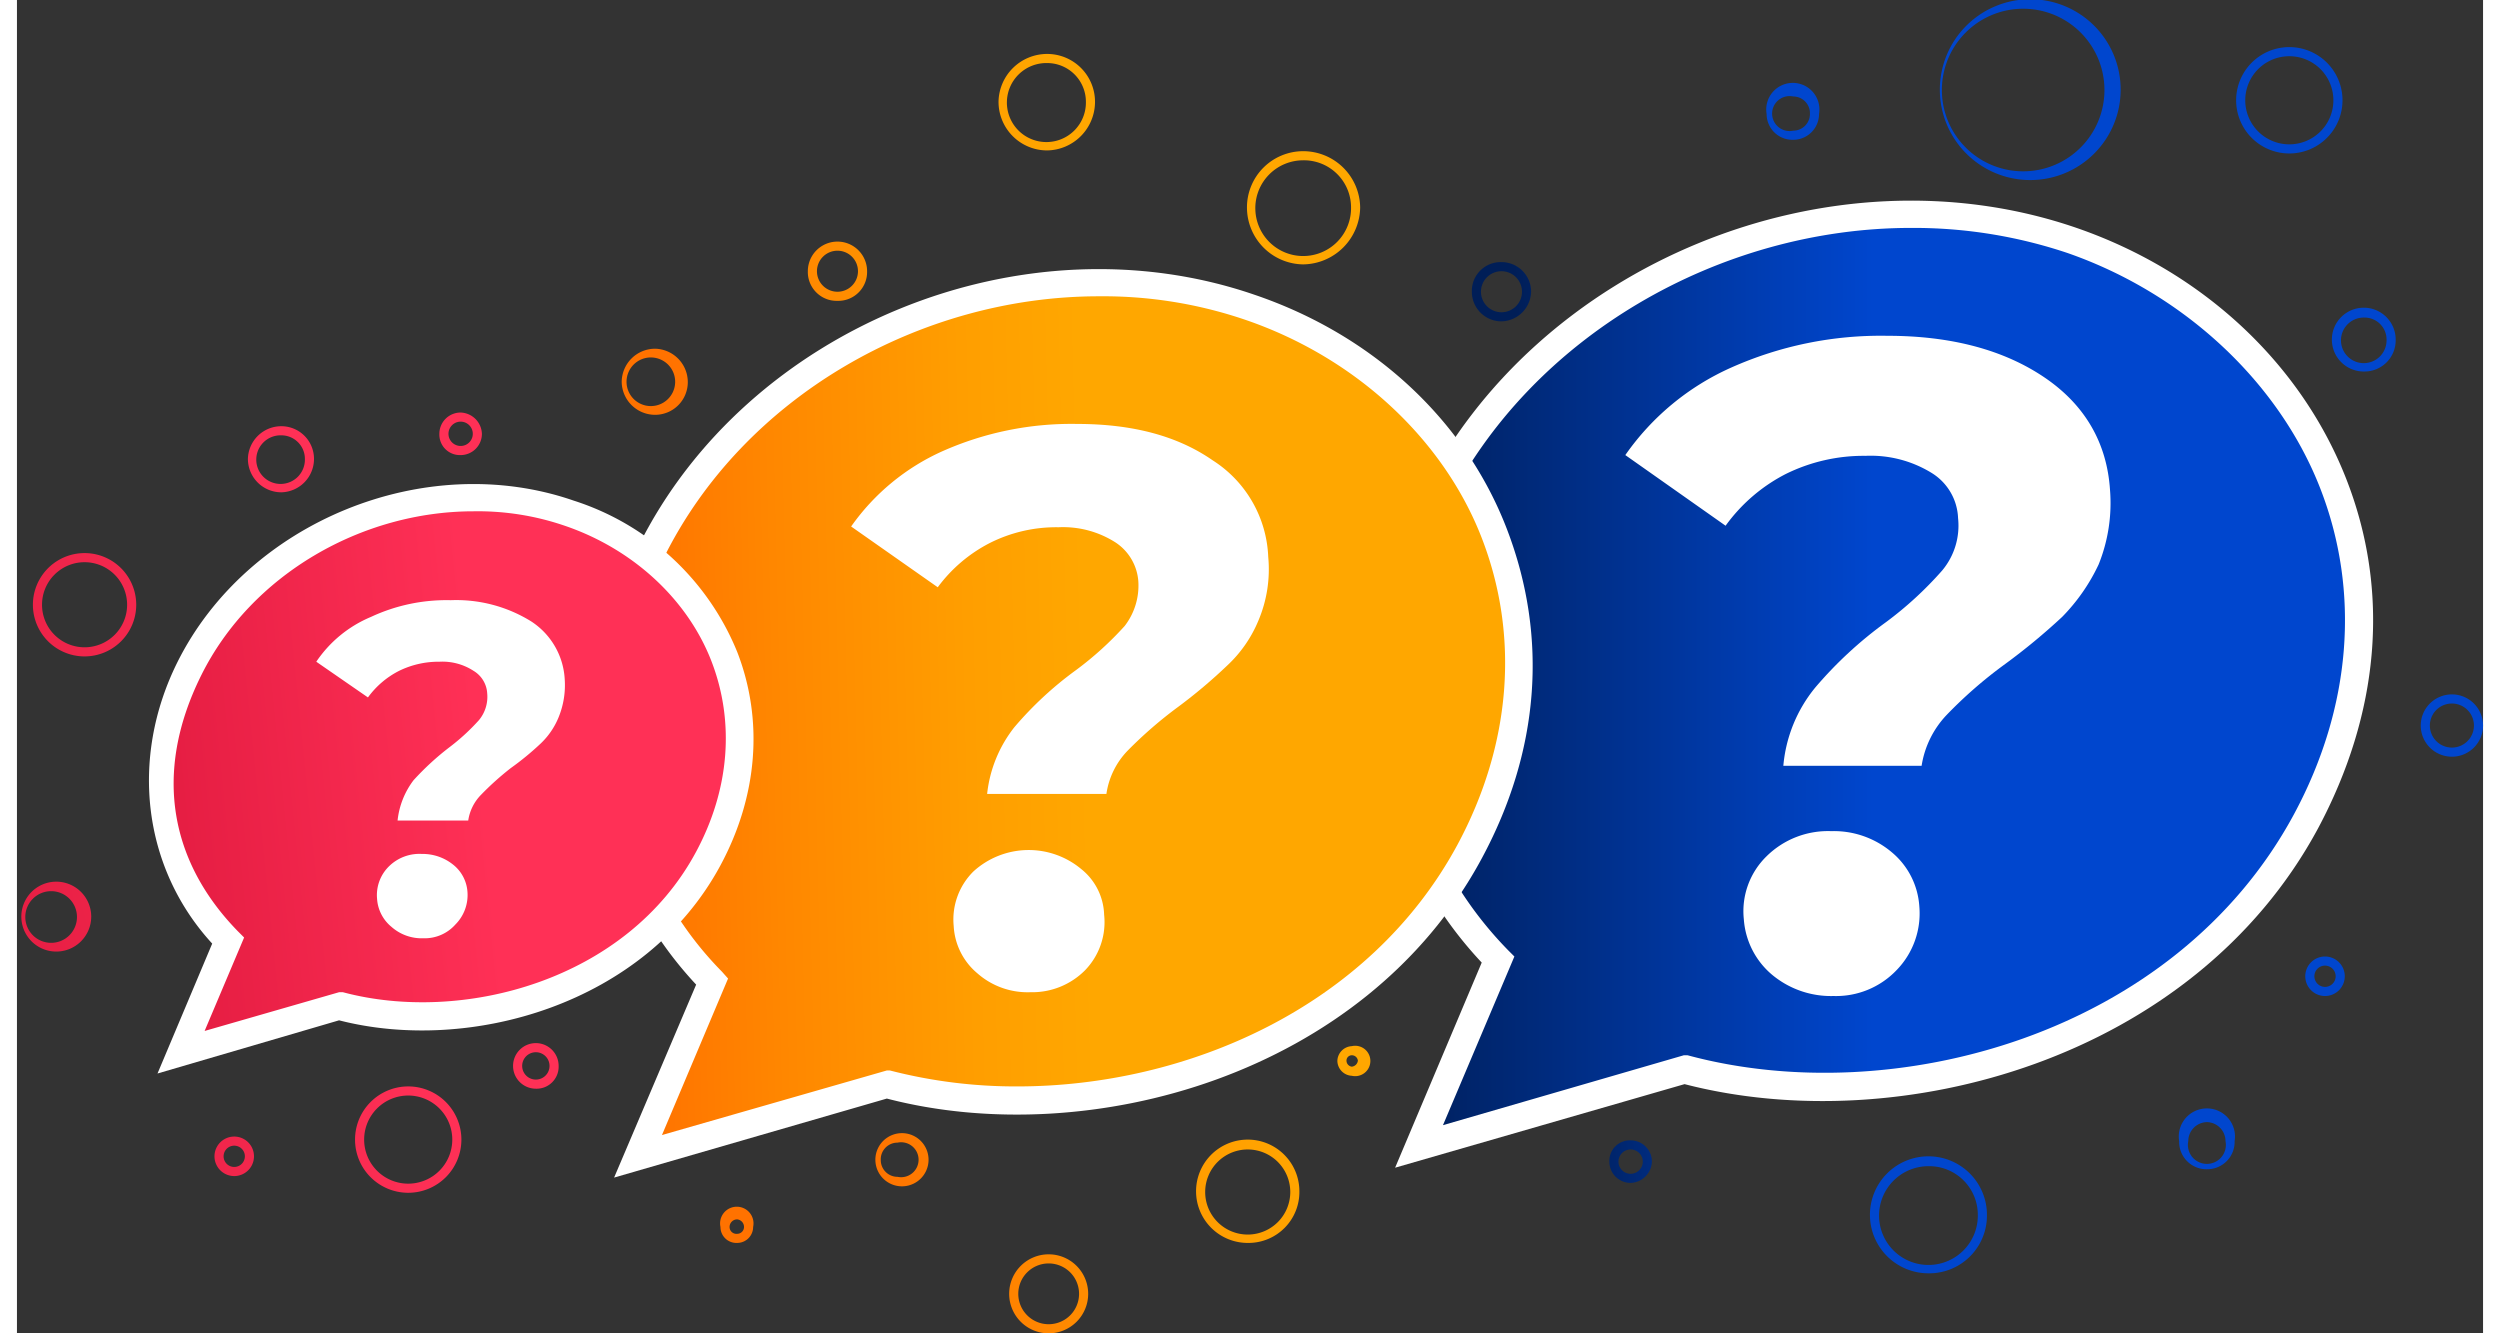 <svg xmlns="http://www.w3.org/2000/svg" xmlns:xlink="http://www.w3.org/1999/xlink" width="4.5in" height="2.4in" viewBox="0 0 324.6 175.5"><rect x="0" y="0" width="324.6" height="175.5" fill="#333333" stroke="none"/><defs><linearGradient id="a" x1="185.53" y1="170.46" x2="313.31" y2="170.46" gradientUnits="userSpaceOnUse"><stop offset="0" stop-color="#001e57"/><stop offset="0.5" stop-color="#0046ce"/></linearGradient><linearGradient id="b" x1="76.71" y1="176.58" x2="151.31" y2="174.76" gradientUnits="userSpaceOnUse"><stop offset="0.13" stop-color="#ff7200"/><stop offset="0.38" stop-color="#ff8700"/><stop offset="0.72" stop-color="#ff9e00"/><stop offset="0.93" stop-color="#ffa700"/></linearGradient><linearGradient id="c" x1="13.52" y1="186.06" x2="76.3" y2="179.69" gradientUnits="userSpaceOnUse"><stop offset="0" stop-color="#de183d"/><stop offset="0.84" stop-color="#ff3056"/></linearGradient><linearGradient id="d" x1="200.91" y1="98.26" x2="266.08" y2="94.17" xlink:href="#a"/><linearGradient id="e" x1="209.59" y1="236.39" x2="274.76" y2="232.29" xlink:href="#a"/><linearGradient id="f" x1="201.06" y1="100.59" x2="266.22" y2="96.5" xlink:href="#a"/><linearGradient id="g" x1="203.07" y1="132.64" x2="268.24" y2="128.54" xlink:href="#a"/><linearGradient id="h" x1="202.22" y1="119.15" x2="267.39" y2="115.06" xlink:href="#a"/><linearGradient id="i" x1="81.62" y1="130.77" x2="153.27" y2="113.37" xlink:href="#b"/><linearGradient id="j" x1="80.12" y1="124.62" x2="151.77" y2="107.22" xlink:href="#b"/><linearGradient id="k" x1="110.91" y1="251.4" x2="182.56" y2="234" xlink:href="#b"/><linearGradient id="l" x1="107.73" y1="238.29" x2="179.38" y2="220.89" xlink:href="#b"/><linearGradient id="m" x1="107.38" y1="236.87" x2="179.03" y2="219.47" xlink:href="#b"/><linearGradient id="n" x1="112.54" y1="258.09" x2="184.19" y2="240.69" xlink:href="#b"/><linearGradient id="o" x1="108.23" y1="240.35" x2="179.88" y2="222.94" xlink:href="#b"/><linearGradient id="p" x1="82.12" y1="132.86" x2="153.77" y2="115.46" xlink:href="#b"/><linearGradient id="q" x1="76.55" y1="109.91" x2="148.2" y2="92.51" xlink:href="#b"/><linearGradient id="r" x1="-23.95" y1="157.73" x2="49.06" y2="138.96" xlink:href="#c"/><linearGradient id="s" x1="-11.31" y1="206.94" x2="61.71" y2="188.17" xlink:href="#c"/><linearGradient id="t" x1="-1.32" y1="245.79" x2="71.69" y2="227.03" xlink:href="#c"/><linearGradient id="u" x1="-2.62" y1="240.73" x2="70.39" y2="221.96" xlink:href="#c"/><linearGradient id="v" x1="-2.21" y1="242.33" x2="70.8" y2="223.57" xlink:href="#c"/><linearGradient id="w" x1="-20.93" y1="169.51" x2="52.09" y2="150.74" xlink:href="#c"/><linearGradient id="x" x1="-23.29" y1="160.31" x2="49.72" y2="141.55" xlink:href="#c"/><linearGradient id="y" x1="200.84" y1="97.14" x2="266.01" y2="93.05" xlink:href="#a"/><linearGradient id="z" x1="210.05" y1="243.76" x2="275.22" y2="239.67" xlink:href="#a"/><linearGradient id="aa" x1="209.46" y1="234.27" x2="274.62" y2="230.18" xlink:href="#a"/><linearGradient id="ab" x1="208.29" y1="215.72" x2="273.46" y2="211.63" xlink:href="#a"/><linearGradient id="ac" x1="206.29" y1="183.9" x2="271.46" y2="179.81" xlink:href="#a"/></defs><path d="M275.6,112.6c-31.7-10.9-69.3,4.5-84.1,34.4-10.7,21.6-6.5,44.9,8.6,60.2l-10.5,24.6,35-10.1c29.1,7.8,66.4-4,81.8-32.6C323.5,157.2,307.3,123.5,275.6,112.6Z" transform="translate(-5.1 -80.9)" fill="url(#a)"/><path d="M186.5,234.6l11.4-27c-15.3-16.3-18.5-40.3-8-61.4,15.1-30.6,53.8-46.5,86.3-35.3,16.5,5.7,29.4,17.7,35.4,32.8s4.4,31.2-3.6,46.2c-16.4,30.5-55.2,41-83.4,33.7Zm67.9-123.7c-25.1,0-50.1,14.2-61.3,36.9-9.9,20.1-6.7,42.9,8.3,58.2l.8.8L192.8,229l31.7-9.2h.5c27,7.3,64.1-2.6,79.8-31.7,7.6-14.1,8.8-29.4,3.4-43.1s-17.7-25.4-33.2-30.8h0A63.6,63.6,0,0,0,254.4,110.9Z" transform="translate(-5.1 -80.9)" fill="#fff"/><path d="M241.8,171.4a53.1,53.1,0,0,1,9.3-8.6,47.5,47.5,0,0,0,7.4-6.8,9.2,9.2,0,0,0,2.1-6.9,7.3,7.3,0,0,0-3.4-5.9,15.3,15.3,0,0,0-8.8-2.3,23.1,23.1,0,0,0-10.5,2.4,22.3,22.3,0,0,0-7.9,6.8l-13.2-9.3a33.7,33.7,0,0,1,13.9-11.5,48.3,48.3,0,0,1,20.6-4.2c8.5,0,15.4,1.9,20.7,5.5s8.2,8.6,8.6,14.8a21.6,21.6,0,0,1-1.5,9.8,25,25,0,0,1-4.8,6.9,82.5,82.5,0,0,1-7.5,6.2,58.2,58.2,0,0,0-7.7,6.7,12.5,12.5,0,0,0-3.3,6.7H237.6A18.8,18.8,0,0,1,241.8,171.4ZM236,209.1a10.5,10.5,0,0,1-3.6-7.2,10.1,10.1,0,0,1,3-8.3,11.5,11.5,0,0,1,8.5-3.3,11.8,11.8,0,0,1,8,2.8,10.1,10.1,0,0,1,3.6,7.1,10.7,10.7,0,0,1-3,8.4,11,11,0,0,1-8.3,3.4A12.1,12.1,0,0,1,236,209.1Z" transform="translate(-5.1 -80.9)" fill="#fff"/><path d="M167.4,121.4c-29.7-10.3-65,4.2-78.9,32.2-10,20.3-6,42.1,8.1,56.5l-9.8,23,32.8-9.5c27.3,7.4,62.3-3.7,76.7-30.6C212.4,163.1,197.1,131.6,167.4,121.4Z" transform="translate(-5.1 -80.9)" fill="url(#b)"/><path d="M83.7,235.9l10.8-25.4c-14.4-15.4-17.4-37.9-7.6-57.7,14.3-28.8,50.6-43.6,81.1-33.1h0c15.6,5.3,27.7,16.5,33.2,30.8s4.3,29.3-3.3,43.4c-15.4,28.6-51.8,38.5-78.3,31.6Zm63.8-116c-23.5,0-46.8,13.2-57.3,34.5-9.3,18.8-6.3,40.2,7.7,54.4l.8.9L90,230.3l29.6-8.5h.4a66.1,66.1,0,0,0,16.8,2.1c22.1,0,46.3-10.3,57.9-31.8,7.1-13.2,8.2-27.5,3.2-40.4s-16.5-23.7-31.1-28.7h0A57.9,57.9,0,0,0,147.5,119.9Z" transform="translate(-5.1 -80.9)" fill="#fff"/><path d="M136.4,176.6a46.6,46.6,0,0,1,8.1-7.5,43.5,43.5,0,0,0,6.4-5.8,8.7,8.7,0,0,0,1.8-5.9,6.7,6.7,0,0,0-3-5.1,12.8,12.8,0,0,0-7.5-2,19.4,19.4,0,0,0-9.1,2.1,19.7,19.7,0,0,0-6.8,5.8l-11.4-8a29.4,29.4,0,0,1,12-9.9,41.8,41.8,0,0,1,17.7-3.6c7.4,0,13.3,1.6,17.9,4.8a15.8,15.8,0,0,1,7.3,12.7,17.3,17.3,0,0,1-1.3,8.4,16.9,16.9,0,0,1-4.1,5.9,68.4,68.4,0,0,1-6.4,5.4,55.8,55.8,0,0,0-6.7,5.8,10.3,10.3,0,0,0-2.8,5.7H132.8A17.1,17.1,0,0,1,136.4,176.6ZM131.5,209a8.7,8.7,0,0,1-3.1-6.2,8.9,8.9,0,0,1,2.6-7.2,10.8,10.8,0,0,1,14.2-.3,8,8,0,0,1,3,6,9.1,9.1,0,0,1-2.5,7.3,9.8,9.8,0,0,1-7.2,2.9A10,10,0,0,1,131.5,209Z" transform="translate(-5.1 -80.9)" fill="#fff"/><path d="M77.8,148.5c-18.8-6.5-41.2,2.7-50,20.4-6.3,12.9-3.9,26.7,5.1,35.8l-6.2,14.7,20.8-6.1C64.8,218,87,211,96.1,193.9,106.3,175,96.7,155,77.8,148.5Z" transform="translate(-5.1 -80.9)" fill="url(#c)"/><path d="M23.6,222.2l7.2-17.1c-9.1-9.9-10.9-24.3-4.6-37,9.2-18.5,32.6-28.1,52.2-21.3a34.6,34.6,0,0,1,21.5,19.9c3.5,9,2.7,19-2.2,28.1-9.9,18.4-33.1,24.8-50.2,20.4Zm41.6-74c-14.7,0-29.2,8.3-35.8,21.5s-3.9,24.9,4.8,33.8l.8.8-5.2,12.3,17.7-5.1H48c15.7,4.2,37.4-1.5,46.5-18.5,4.4-8.2,5.1-17.1,2-25.1s-10.2-14.7-19.3-17.8h0A35.2,35.2,0,0,0,65.2,148.2Z" transform="translate(-5.1 -80.9)" fill="#fff"/><path d="M57.3,183.6a35.8,35.8,0,0,1,4.8-4.4,27.7,27.7,0,0,0,3.8-3.5,4.8,4.8,0,0,0,1.1-3.5,3.7,3.7,0,0,0-1.8-3,7.5,7.5,0,0,0-4.5-1.2,11.8,11.8,0,0,0-5.3,1.2,11.5,11.5,0,0,0-4.1,3.5L44.5,168a16.2,16.2,0,0,1,7.2-5.9,23.5,23.5,0,0,1,10.5-2.2,18.7,18.7,0,0,1,10.6,2.8,9.7,9.7,0,0,1,4.4,7.6,11.2,11.2,0,0,1-.8,5,9.9,9.9,0,0,1-2.4,3.5,37.3,37.3,0,0,1-3.9,3.2,38.1,38.1,0,0,0-3.9,3.5,6.1,6.1,0,0,0-1.7,3.4H55.2A10.6,10.6,0,0,1,57.3,183.6Zm-2.9,19.3a5.2,5.2,0,0,1-1.9-3.7,5.3,5.3,0,0,1,1.6-4.3,5.7,5.7,0,0,1,4.3-1.6,6.4,6.4,0,0,1,4.1,1.4,5,5,0,0,1,1.9,3.6,5.5,5.5,0,0,1-1.6,4.3,5.4,5.4,0,0,1-4.2,1.8A6,6,0,0,1,54.4,202.9Z" transform="translate(-5.1 -80.9)" fill="#fff"/><path d="M238.9,99.3a3.4,3.4,0,0,1-3.5-3.4,3.5,3.5,0,1,1,6.9,0A3.4,3.4,0,0,1,238.9,99.3Zm0-5.7a2.3,2.3,0,1,0,0,4.5,2.2,2.2,0,0,0,2.2-2.2A2.2,2.2,0,0,0,238.9,93.6Z" transform="translate(-5.1 -80.9)" fill="url(#d)"/><path d="M293.4,234.8a3.6,3.6,0,0,1-3.7-3.7,3.7,3.7,0,1,1,7.3,0A3.6,3.6,0,0,1,293.4,234.8Zm0-6.2a2.5,2.5,0,0,0-2.5,2.5,2.5,2.5,0,1,0,4.9,0A2.5,2.5,0,0,0,293.4,228.6Z" transform="translate(-5.1 -80.9)" fill="url(#e)"/><path d="M304.2,101.1a7,7,0,0,1,0-14,7,7,0,0,1,0,14Zm0-12.8a5.8,5.8,0,1,0,5.8,5.8A5.8,5.8,0,0,0,304.2,88.3Z" transform="translate(-5.1 -80.9)" fill="url(#f)"/><path d="M314.1,129.8a4.2,4.2,0,1,1,4.1-4.1A4.1,4.1,0,0,1,314.1,129.8Zm0-7.1a3,3,0,1,0,2.9,3A2.9,2.9,0,0,0,314.1,122.7Z" transform="translate(-5.1 -80.9)" fill="url(#g)"/><path d="M200.5,123.2a3.9,3.9,0,0,1-3.9-3.9,3.8,3.8,0,0,1,3.9-3.9,3.9,3.9,0,0,1,3.9,3.9A4,4,0,0,1,200.5,123.2Zm0-6.6a2.7,2.7,0,1,0,2.7,2.7A2.7,2.7,0,0,0,200.5,116.6Z" transform="translate(-5.1 -80.9)" fill="url(#h)"/><path d="M174.4,115.7a7.5,7.5,0,0,1-7.4-7.5,7.4,7.4,0,0,1,7.4-7.4,7.5,7.5,0,0,1,7.5,7.4A7.6,7.6,0,0,1,174.4,115.7Zm0-13.7a6.3,6.3,0,1,0,6.3,6.2A6.2,6.2,0,0,0,174.4,102Z" transform="translate(-5.1 -80.9)" fill="url(#i)"/><path d="M113.1,120.5a3.8,3.8,0,0,1-3.9-3.9,3.9,3.9,0,0,1,7.8,0A3.8,3.8,0,0,1,113.1,120.5Zm0-6.6a2.7,2.7,0,1,0,2.7,2.7A2.7,2.7,0,0,0,113.1,113.9Z" transform="translate(-5.1 -80.9)" fill="url(#j)"/><path d="M167.2,244.5a6.8,6.8,0,1,1,6.7-6.8A6.7,6.7,0,0,1,167.2,244.5Zm0-12.3a5.6,5.6,0,1,0,5.5,5.5A5.6,5.6,0,0,0,167.2,232.2Z" transform="translate(-5.1 -80.9)" fill="url(#k)"/><path d="M180.8,222.5a2,2,0,0,1-1.9-2,2,2,0,0,1,1.9-1.9,2,2,0,1,1,0,3.9Zm0-2.7a.7.7,0,0,0-.7.7.8.8,0,0,0,.7.8.9.9,0,0,0,.8-.8A.8.8,0,0,0,180.8,219.8Z" transform="translate(-5.1 -80.9)" fill="url(#l)"/><path d="M121,237a3.5,3.5,0,0,1,0-6.9,3.5,3.5,0,1,1,0,6.9Zm0-5.7a2.2,2.2,0,0,0-2.2,2.3,2.2,2.2,0,0,0,2.2,2.2,2.3,2.3,0,1,0,0-4.5Z" transform="translate(-5.1 -80.9)" fill="url(#m)"/><path d="M140.9,256.4a5.2,5.2,0,1,1,5.2-5.2A5.2,5.2,0,0,1,140.9,256.4Zm0-9.2a4,4,0,1,0,4,4A4,4,0,0,0,140.9,247.2Z" transform="translate(-5.1 -80.9)" fill="url(#n)"/><path d="M99.9,244.5a2.1,2.1,0,0,1-2.2-2.1,2.2,2.2,0,1,1,4.3,0A2.1,2.1,0,0,1,99.9,244.5Zm0-3.1a1,1,0,0,0-1,1,.9.9,0,0,0,1,.9.9.9,0,0,0,.9-.9A1,1,0,0,0,99.9,241.4Z" transform="translate(-5.1 -80.9)" fill="url(#o)"/><path d="M89.1,135.5a4.4,4.4,0,0,1-4.4-4.3,4.4,4.4,0,0,1,4.4-4.4,4.4,4.4,0,0,1,4.3,4.4A4.3,4.3,0,0,1,89.1,135.5Zm0-7.5a3.2,3.2,0,1,0,0,6.3,3.2,3.2,0,0,0,0-6.3Z" transform="translate(-5.1 -80.9)" fill="url(#p)"/><path d="M140.7,100.7a6.4,6.4,0,0,1-6.4-6.4,6.4,6.4,0,0,1,6.4-6.3,6.3,6.3,0,0,1,6.3,6.3A6.4,6.4,0,0,1,140.7,100.7Zm0-11.5a5.2,5.2,0,1,0,5.1,5.1A5.1,5.1,0,0,0,140.7,89.2Z" transform="translate(-5.1 -80.9)" fill="url(#q)"/><path d="M39.9,145.7a4.4,4.4,0,0,1-4.4-4.4,4.4,4.4,0,0,1,4.4-4.3,4.3,4.3,0,0,1,4.3,4.3A4.4,4.4,0,0,1,39.9,145.7Zm0-7.5a3.2,3.2,0,1,0,3.1,3.1A3.1,3.1,0,0,0,39.9,138.2Z" transform="translate(-5.1 -80.9)" fill="url(#r)"/><path d="M9.6,206.1a4.6,4.6,0,0,1,0-9.1,4.6,4.6,0,1,1,0,9.1Zm0-7.9a3.4,3.4,0,1,0,3.4,3.4A3.4,3.4,0,0,0,9.6,198.2Z" transform="translate(-5.1 -80.9)" fill="url(#s)"/><path d="M56.6,237.9a7,7,0,1,1,7-7A7,7,0,0,1,56.6,237.9Zm0-12.8a5.8,5.8,0,1,0,5.8,5.8A5.8,5.8,0,0,0,56.6,225.1Z" transform="translate(-5.1 -80.9)" fill="url(#t)"/><path d="M73.4,224.2a3,3,0,1,1,3-3A2.9,2.9,0,0,1,73.4,224.2Zm0-4.8a1.8,1.8,0,1,0,1.8,1.8A1.8,1.8,0,0,0,73.4,219.4Z" transform="translate(-5.1 -80.9)" fill="url(#u)"/><path d="M33.7,235.7a2.6,2.6,0,0,1,0-5.2,2.6,2.6,0,1,1,0,5.2Zm0-4a1.4,1.4,0,0,0,0,2.8,1.4,1.4,0,0,0,0-2.8Z" transform="translate(-5.1 -80.9)" fill="url(#v)"/><path d="M14,167.3a6.8,6.8,0,0,1,0-13.6,6.8,6.8,0,0,1,0,13.6Zm0-12.4a5.6,5.6,0,1,0,5.6,5.6A5.6,5.6,0,0,0,14,154.9Z" transform="translate(-5.1 -80.9)" fill="url(#w)"/><path d="M63.5,140.8a2.7,2.7,0,0,1-2.8-2.8,2.8,2.8,0,0,1,2.8-2.8,2.9,2.9,0,0,1,2.8,2.8A2.8,2.8,0,0,1,63.5,140.8Zm0-4.4a1.6,1.6,0,0,0,0,3.2,1.6,1.6,0,0,0,0-3.2Z" transform="translate(-5.1 -80.9)" fill="url(#x)"/><path d="M270.2,104.6A11.9,11.9,0,1,1,282,92.8,11.9,11.9,0,0,1,270.2,104.6Zm0-22.5a10.7,10.7,0,1,0,0,21.3,10.7,10.7,0,0,0,0-21.3Z" transform="translate(-5.1 -80.9)" fill="url(#y)"/><path d="M256.7,248.5a7.7,7.7,0,1,1,7.7-7.7A7.6,7.6,0,0,1,256.7,248.5Zm0-14.1a6.5,6.5,0,1,0,6.5,6.4A6.4,6.4,0,0,0,256.7,234.4Z" transform="translate(-5.1 -80.9)" fill="url(#z)"/><path d="M217.5,236.6a2.8,2.8,0,0,1-2.8-2.8,2.7,2.7,0,0,1,2.8-2.8,2.8,2.8,0,0,1,2.8,2.8A2.9,2.9,0,0,1,217.5,236.6Zm0-4.4a1.6,1.6,0,0,0,0,3.2,1.6,1.6,0,0,0,0-3.2Z" transform="translate(-5.1 -80.9)" fill="url(#aa)"/><path d="M308.9,212a2.6,2.6,0,1,1,2.6-2.6A2.6,2.6,0,0,1,308.9,212Zm0-4a1.4,1.4,0,1,0,0,2.8,1.4,1.4,0,1,0,0-2.8Z" transform="translate(-5.1 -80.9)" fill="url(#ab)"/><path d="M325.6,180.5a4.1,4.1,0,1,1,4.1-4.1A4.1,4.1,0,0,1,325.6,180.5Zm0-7a2.9,2.9,0,1,0,0,5.8,2.9,2.9,0,0,0,0-5.8Z" transform="translate(-5.1 -80.9)" fill="url(#ac)"/></svg>